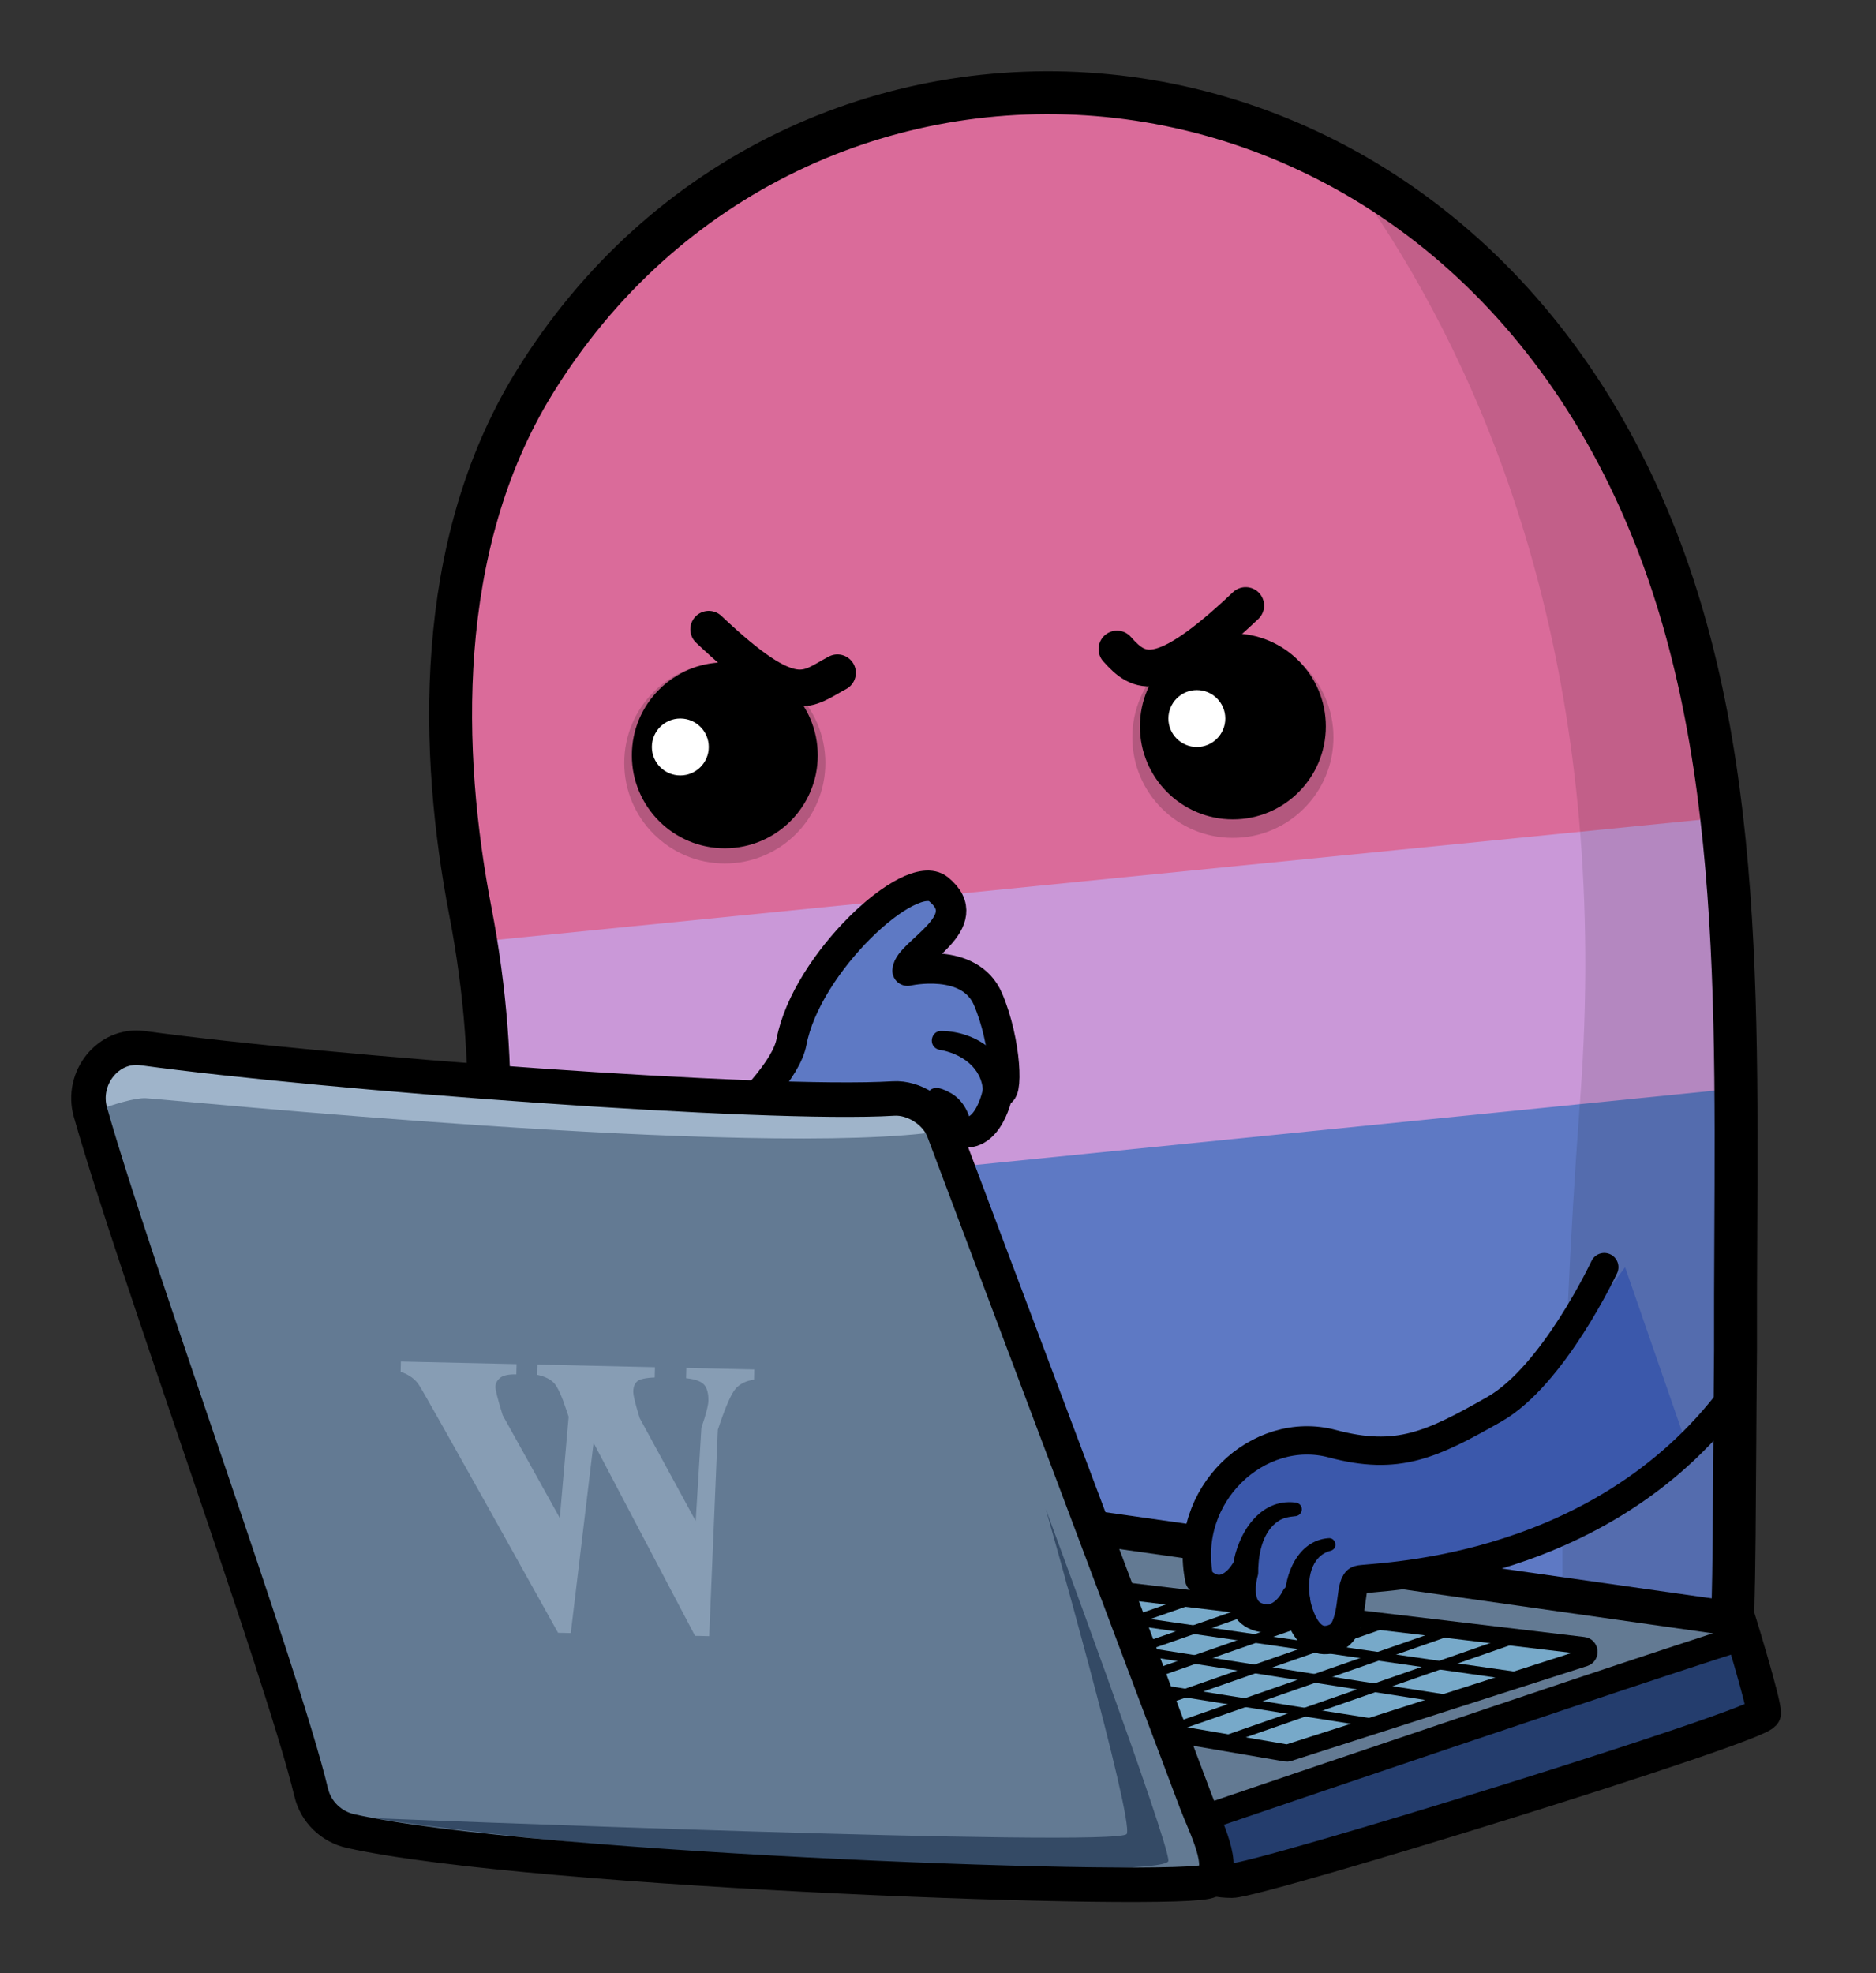 <?xml version="1.0" encoding="UTF-8" standalone="no"?>
<svg
   id="Capa_1"
   data-name="Capa 1"
   viewBox="0 0 394.971 415.408"
   version="1.1"
   sodipodi:docname="barba_editor_bisexual.svg"
   width="394.971"
   height="415.408"
   inkscape:version="1.1.2 (0a00cf5339, 2022-02-04)"
   xmlns:inkscape="http://www.inkscape.org/namespaces/inkscape"
   xmlns:sodipodi="http://sodipodi.sourceforge.net/DTD/sodipodi-0.dtd"
   xmlns="http://www.w3.org/2000/svg"
   xmlns:svg="http://www.w3.org/2000/svg">
  <rect x="0" y="0" width="394.971" height="415.408" fill="#333333" stroke="none"/>
  <sodipodi:namedview
     id="namedview157"
     pagecolor="#ffffff"
     bordercolor="#666666"
     borderopacity="1.0"
     inkscape:pageshadow="2"
     inkscape:pageopacity="0.0"
     inkscape:pagecheckerboard="0"
     showgrid="false"
     fit-margin-top="15"
     fit-margin-left="15"
     fit-margin-right="20"
     fit-margin-bottom="15"
     inkscape:zoom="0.59679812"
     inkscape:cx="-66.186535"
     inkscape:cy="453.2521"
     inkscape:window-width="1920"
     inkscape:window-height="1016"
     inkscape:window-x="1920"
     inkscape:window-y="27"
     inkscape:window-maximized="1"
     inkscape:current-layer="Capa_1" />
  <defs
     id="defs22">
    <style
       id="style2">
      .cls-1 {
        fill: #344a65;
      }

      .cls-1, .cls-2, .cls-3, .cls-4, .cls-5, .cls-6, .cls-7, .cls-8, .cls-9, .cls-10 {
        stroke-width: 0px;
      }

      .cls-2 {
        fill: #da6b9a;
      }

      .cls-11 {
        stroke-width: 6.42px;
      }

      .cls-11, .cls-12, .cls-13, .cls-14, .cls-15, .cls-16, .cls-17, .cls-18, .cls-19, .cls-20 {
        stroke: #000;
      }

      .cls-11, .cls-12, .cls-14, .cls-16, .cls-17, .cls-19, .cls-20 {
        fill: none;
      }

      .cls-11, .cls-16 {
        stroke-linejoin: round;
      }

      .cls-11, .cls-16, .cls-20 {
        stroke-linecap: round;
      }

      .cls-12 {
        stroke-width: 1.81px;
      }

      .cls-12, .cls-13, .cls-14, .cls-15, .cls-17, .cls-18, .cls-19, .cls-20 {
        stroke-miterlimit: 10;
      }

      .cls-13, .cls-21 {
        fill: #637a93;
      }

      .cls-13, .cls-17 {
        stroke-width: 7.26px;
      }

      .cls-22 {
        opacity: .6;
      }

      .cls-23 {
        clip-path: url(#clippath-2);
      }

      .cls-3 {
        opacity: .18;
      }

      .cls-4 {
        fill: #99d3f6;
      }

      .cls-6 {
        fill: #ca98d8;
      }

      .cls-24 {
        clip-path: url(#clippath-1);
      }

      .cls-25 {
        clip-path: url(#clippath-4);
      }

      .cls-14, .cls-18 {
        stroke-width: 3.63px;
      }

      .cls-7 {
        fill: #fff;
      }

      .cls-26 {
        fill: #3b58ab;
      }

      .cls-27, .cls-18 {
        fill: #77a9c9;
      }

      .cls-15 {
        fill: #243d6d;
        stroke-width: 5.44px;
      }

      .cls-8 {
        opacity: .11;
      }

      .cls-28 {
        clip-path: url(#clippath);
      }

      .cls-9 {
        fill: #5e79c4;
      }

      .cls-29 {
        clip-path: url(#clippath-3);
      }

      .cls-16 {
        stroke-width: 5.97px;
      }

      .cls-10 {
        fill: #9fb4ca;
      }

      .cls-30 {
        clip-path: url(#clippath-5);
      }

      .cls-19 {
        stroke-width: 9.03px;
      }

      .cls-20 {
        stroke-width: 7.76px;
      }
    </style>
    <clipPath
       id="clippath">
      <path
         class="cls-19"
         d="m 424.32,919.79 c 0.94,-15.49 0.77,-36.33 1.06,-67.2 -0.17,-62.02 3.35,-122.11 -17.87,-173.74 -46.16,-112.34 -180.44,-118.8 -235.12,-29.83 -21.19,34.48 -19.73,78.13 -13.38,111.1 6.59,34.2 4.08,62.43 -0.99,97.78 -1.35,9.39 -1.69,16.78 -1.26,21.8 0.52,6.6 3.5,9.2 9.57,10.71 51.62,8.05 171.22,27.81 242.85,37.73 4.17,0.35 9.47,2.72 12.37,-0.13 1.54,-1.52 2.44,-5.23 2.77,-8.21 z"
         id="path4" />
    </clipPath>
    <clipPath
       id="clippath-1">
      <path
         class="cls-19"
         d="m 424.32,399.79 c 0.94,-15.49 0.77,-36.33 1.06,-67.2 -0.17,-62.02 3.35,-122.11 -17.87,-173.74 C 361.35,46.51 227.07,40.05 172.39,129.02 c -21.19,34.48 -19.73,78.13 -13.38,111.1 6.59,34.2 4.08,62.43 -0.99,97.78 -1.35,9.39 -1.69,16.78 -1.26,21.8 0.52,6.6 3.5,9.2 9.57,10.71 51.62,8.05 171.22,27.81 242.85,37.73 4.17,0.35 9.47,2.72 12.37,-0.13 1.54,-1.52 2.44,-5.23 2.77,-8.21 z"
         id="path7" />
    </clipPath>
    <clipPath
       id="clippath-2">
      <path
         class="cls-11"
         d="m 192.88,302.5 c 2.57,-2.36 31.61,-23.47 33.75,-34.83 3.12,-16.58 25.02,-36.94 30.93,-32.17 8.6,6.96 -6.28,13.3 -6.49,17.16 0,0 13.08,-3 16.93,6 3.86,9 4.29,21.22 2.14,19.29 0,0 -1.93,10.93 -8.79,8.36 0,0 -4.72,7.07 -13.5,14.15 -8.79,7.07 -23.79,33.65 -24.65,34.73 -0.86,1.08 -30.32,-32.69 -30.32,-32.69 z"
         id="path10" />
    </clipPath>
    <clipPath
       id="clippath-3">
      <path
         class="cls-13"
         d="m 312.52,442 c 0,0 1.1,2.23 6.84,2.23 5.74,0 111.97,-32.81 111.97,-35.27 0,-2.46 -5.33,-19.69 -5.33,-19.69 l -228.04,-32.4 z"
         id="path13" />
    </clipPath>
    <clipPath
       id="clippath-4">
      <path
         class="cls-18"
         d="M 393.36,394.74 265.8,379.54 c -0.23,-0.03 -0.46,0 -0.67,0.09 l -40.52,17.05 c -1.22,0.52 -1.02,2.31 0.29,2.53 l 105.78,18.13 c 0.21,0.04 0.43,0.02 0.63,-0.04 l 62.29,-19.98 c 1.36,-0.44 1.17,-2.42 -0.25,-2.58 z"
         id="path16" />
    </clipPath>
    <clipPath
       id="clippath-5">
      <path
         class="cls-13"
         d="M 125.51,425.66 C 119.54,400.73 88.33,315.26 79.02,282.43 77,275.32 82.73,267.97 90.04,268.97 c 38.43,5.26 131.03,12.23 158.08,10.6 4.29,-0.26 9.02,2.79 10.53,6.82 l 53.18,141.35 c 1.83,4.87 6.64,13.89 2.82,16.5 -4.26,2.92 -142.7,-1.9 -180.85,-10.45 -4.09,-0.92 -7.31,-4.04 -8.29,-8.12 z"
         id="path19" />
    </clipPath>
  </defs>
  <g
     id="g154"
     transform="translate(-59.989,-48.317)">
    <circle
       class="cls-7"
       cx="270.6"
       cy="233.83"
       r="6.28"
       id="circle32" />
    <g
       id="g48">
      <g
         class="cls-24"
         clip-path="url(#clippath-1)"
         id="g44">
        <g
           id="g40">
          <polygon
             class="cls-6"
             points="131,200.73 513.84,157.28 507.5,269.07 124.66,312.52 "
             id="polygon34" />
          <polygon
             class="cls-9"
             points="113.21,350.68 105.95,351.51 100.22,416.58 466.94,434.37 484.79,331.16 494.03,330.11 499.32,270.03 116.93,308.48 "
             id="polygon36" />
          <polygon
             class="cls-2"
             points="127.96,141.95 133.3,141.34 126.17,250 511.52,211.56 516.53,93.38 511.2,93.99 516.53,33.43 133.69,76.87 "
             id="polygon38" />
        </g>
        <path
           class="cls-8"
           d="m 303.48,43.44 c 0,0 101.75,67.61 89.21,236.07 -9.48,127.45 1.92,178.73 1.92,178.73 L 471.49,428.14 509.23,227.97 484.9,30.06 351.36,-34.04 Z"
           id="path42" />
      </g>
      <path
         class="cls-19"
         d="m 424.32,399.79 c 0.94,-15.49 0.77,-36.33 1.06,-67.2 -0.17,-62.02 3.35,-122.11 -17.87,-173.74 C 361.35,46.51 227.07,40.05 172.39,129.02 c -21.19,34.48 -19.73,78.13 -13.38,111.1 6.59,34.2 4.08,62.43 -0.99,97.78 -1.35,9.39 -1.69,16.78 -1.26,21.8 0.52,6.6 3.5,9.2 9.57,10.71 51.62,8.05 171.22,27.81 242.85,37.73 4.17,0.35 9.47,2.72 12.37,-0.13 1.54,-1.52 2.44,-5.23 2.77,-8.21 z"
         id="path46" />
    </g>
    <path
       class="cls-20"
       d="m 295.16,184.96 c 4.7,5.28 9.04,7.93 27.09,-9.16"
       id="path50" />
    <path
       class="cls-20"
       d="m 236.3,189.96 c -6.45,3.38 -9.04,7.93 -27.09,-9.16"
       id="path52" />
    <g
       id="g68">
      <g
         id="g62">
        <g
           class="cls-23"
           clip-path="url(#clippath-2)"
           id="g58">
          <polygon
             class="cls-9"
             points="310.09,252.12 284.1,200.77 158.97,239.66 178.46,273.29 302.5,292.48 "
             id="polygon54" />
          <polygon
             class="cls-4"
             points="304.1,292.48 186.38,270.75 138.31,324.93 236.26,342.89 "
             id="polygon56" />
        </g>
        <path
           class="cls-11"
           d="m 192.88,302.5 c 2.57,-2.36 31.61,-23.47 33.75,-34.83 3.12,-16.58 25.02,-36.94 30.93,-32.17 8.6,6.96 -6.28,13.3 -6.49,17.16 0,0 13.08,-3 16.93,6 3.86,9 4.29,21.22 2.14,19.29 0,0 -1.93,10.93 -8.79,8.36 0,0 -4.72,7.07 -13.5,14.15 -8.79,7.07 -23.79,33.65 -24.65,34.73 -0.86,1.08 -30.32,-32.69 -30.32,-32.69 z"
           id="path60" />
      </g>
      <path
         class="cls-5"
         d="m 266.94,278.16 c -0.14,-5.06 -4.57,-8.11 -9.28,-8.87 -2.37,-0.62 -1.74,-4.15 0.68,-3.93 7.05,0.1 13.67,4.76 14.94,11.95 0.77,4.49 -5.88,5.4 -6.35,0.86 v 0 z"
         id="path64" />
      <path
         class="cls-5"
         d="m 258.18,285.88 c 0.31,-0.65 0.27,-1.82 0.03,-2.57 -0.29,-1.07 -1.19,-1.79 -2.17,-2.36 -0.91,-0.58 -1.18,-1.78 -0.61,-2.7 1.2,-1.74 3.38,-0.55 4.87,0.25 2.8,1.68 4.32,5.04 4.24,8.26 -0.69,4.18 -6.84,3.33 -6.36,-0.88 z"
         id="path66" />
    </g>
    <circle
       class="cls-3"
       cx="212.59"
       cy="208.93"
       r="21.17"
       id="circle70" />
    <circle
       class="cls-3"
       cx="319.56"
       cy="203.54"
       r="21.17"
       id="circle72" />
    <g
       id="g78">
      <circle
         class="cls-5"
         cx="212.59"
         cy="207.33"
         r="19.57"
         id="circle74" />
      <circle
         class="cls-5"
         cx="319.56"
         cy="201.24"
         r="19.57"
         id="circle76" />
    </g>
    <circle
       class="cls-7"
       cx="203.22"
       cy="205.57"
       r="5.99"
       id="circle80" />
    <circle
       class="cls-7"
       cx="311.97"
       cy="199.58"
       r="5.99"
       id="circle82" />
    <g
       id="g138">
      <g
         id="g124">
        <path
           class="cls-21"
           d="m 312.52,442 c 0,0 1.1,2.23 6.84,2.23 5.74,0 111.97,-32.81 111.97,-35.27 0,-2.46 -5.33,-19.69 -5.33,-19.69 l -228.04,-32.4 z"
           id="path84" />
        <g
           class="cls-29"
           clip-path="url(#clippath-3)"
           id="g120">
          <path
             class="cls-15"
             d="m 434.2,390.91 c -1.03,-0.78 -140.27,46.76 -140.27,46.76 0,0 9.43,22.97 33.22,21.74 23.79,-1.23 156.26,-31.17 107.05,-68.49 z"
             id="path86" />
          <g
             id="g118">
            <path
               class="cls-27"
               d="M 393.36,394.74 265.8,379.54 c -0.23,-0.03 -0.46,0 -0.67,0.09 l -40.52,17.05 c -1.22,0.52 -1.02,2.31 0.29,2.53 l 105.78,18.13 c 0.21,0.04 0.43,0.02 0.63,-0.04 l 62.29,-19.98 c 1.36,-0.44 1.17,-2.42 -0.25,-2.58 z"
               id="path88" />
            <g
               class="cls-25"
               clip-path="url(#clippath-4)"
               id="g114">
              <path
                 class="cls-12"
                 d="m 354.07,411.76 c -1.46,0 -144.51,-23.08 -144.51,-23.08"
                 id="path90" />
              <path
                 class="cls-12"
                 d="m 371.33,406.98 c -1.46,0 -153.45,-24.12 -153.45,-24.12"
                 id="path92" />
              <path
                 class="cls-12"
                 d="m 386.72,402.2 c -1.46,0 -159.55,-23.04 -159.55,-23.04"
                 id="path94" />
              <line
                 class="cls-12"
                 x1="309.99"
                 y1="417.37"
                 x2="397.11"
                 y2="387.02"
                 id="line96" />
              <line
                 class="cls-12"
                 x1="296.4"
                 y1="415.73"
                 x2="383.52"
                 y2="385.37"
                 id="line98" />
              <line
                 class="cls-12"
                 x1="282.81"
                 y1="414.08"
                 x2="369.93"
                 y2="383.73"
                 id="line100" />
              <line
                 class="cls-12"
                 x1="269.22"
                 y1="412.44"
                 x2="356.34"
                 y2="382.08"
                 id="line102" />
              <line
                 class="cls-12"
                 x1="255.63"
                 y1="410.79"
                 x2="342.75"
                 y2="380.44"
                 id="line104" />
              <line
                 class="cls-12"
                 x1="242.04"
                 y1="409.15"
                 x2="329.16"
                 y2="378.79"
                 id="line106" />
              <line
                 class="cls-12"
                 x1="228.45"
                 y1="407.5"
                 x2="315.57"
                 y2="377.15"
                 id="line108" />
              <line
                 class="cls-12"
                 x1="214.86"
                 y1="405.86"
                 x2="301.98"
                 y2="375.5"
                 id="line110" />
              <line
                 class="cls-12"
                 x1="201.27"
                 y1="404.21"
                 x2="288.39"
                 y2="373.86"
                 id="line112" />
            </g>
            <path
               class="cls-14"
               d="M 393.36,394.74 265.8,379.54 c -0.23,-0.03 -0.46,0 -0.67,0.09 l -40.52,17.05 c -1.22,0.52 -1.02,2.31 0.29,2.53 l 105.78,18.13 c 0.21,0.04 0.43,0.02 0.63,-0.04 l 62.29,-19.98 c 1.36,-0.44 1.17,-2.42 -0.25,-2.58 z"
               id="path116" />
          </g>
        </g>
        <path
           class="cls-17"
           d="m 312.52,442 c 0,0 1.1,2.23 6.84,2.23 5.74,0 111.97,-32.81 111.97,-35.27 0,-2.46 -5.33,-19.69 -5.33,-19.69 l -228.04,-32.4 z"
           id="path122" />
      </g>
      <g
         id="g136">
        <path
           class="cls-21"
           d="M 125.51,425.66 C 119.54,400.73 88.33,315.26 79.02,282.43 77,275.32 82.73,267.97 90.04,268.97 c 38.43,5.26 131.03,12.23 158.08,10.6 4.29,-0.26 9.02,2.79 10.53,6.82 l 53.18,141.35 c 1.83,4.87 6.64,13.89 2.82,16.5 -4.26,2.92 -142.7,-1.9 -180.85,-10.45 -4.09,-0.92 -7.31,-4.04 -8.29,-8.12 z"
           id="path126" />
        <g
           class="cls-30"
           clip-path="url(#clippath-5)"
           id="g132">
          <path
             class="cls-10"
             d="m 71.04,285.62 c 1.96,-0.65 15.06,-6.32 19.64,-6.11 4.58,0.21 129.65,12.87 167.96,6.87 38.31,-6 -156.3,-25.84 -156.3,-25.84 l -29.53,5.31 z"
             id="path128" />
          <path
             class="cls-1"
             d="m 138.75,431.08 c 0,0 156.87,6.26 158.46,3.31 1.59,-2.94 -17.02,-68.33 -17.02,-68.33 0,0 25.89,69.87 25.79,73.98 -0.1,4.11 -108.22,0.22 -167.23,-8.96 z"
             id="path130" />
        </g>
        <path
           class="cls-17"
           d="M 125.51,425.66 C 119.54,400.73 88.33,315.26 79.02,282.43 77,275.32 82.73,267.97 90.04,268.97 c 38.43,5.26 131.03,12.23 158.08,10.6 4.29,-0.26 9.02,2.79 10.53,6.82 l 53.18,141.35 c 1.83,4.87 6.64,13.89 2.82,16.5 -4.26,2.92 -142.7,-1.9 -180.85,-10.45 -4.09,-0.92 -7.31,-4.04 -8.29,-8.12 z"
           id="path134" />
      </g>
    </g>
    <path
       class="cls-26"
       d="m 402.14,315.07 c 0,0 -15.08,21.03 -27.55,28.11 -13.17,7.47 -20.33,10.92 -34.1,7.24 -15.51,-4.15 -31.69,10.79 -27.99,28.57 4.87,4.81 9.12,-0.3 9.86,-1.5 0,0 -3.44,9.76 4.88,9.75 3.67,-0.47 5.46,-4.43 5.46,-4.43 0,0 1.58,11.46 8.41,8.44 0.73,-0.32 1.36,-0.86 1.76,-1.54 2.21,-3.84 1.23,-9.99 3.12,-10.65 2.06,-0.73 39.72,4.49 69.32,-25.96 l -13.17,-38 z"
       id="path140" />
    <g
       id="g148">
      <path
         class="cls-16"
         d="m 397.75,315.07 c 0,0 -10.69,22.85 -23.16,29.93 -13.17,7.47 -20.33,10.92 -34.1,7.24 -15.51,-4.15 -31.69,10.79 -27.99,28.57 4.87,4.81 8.67,-0.34 9.41,-1.55 0,0 -2.98,9.8 5.33,9.8 3.67,-0.47 5.46,-4.43 5.46,-4.43 0,0 1.58,11.46 8.41,8.44 0.73,-0.32 1.36,-0.86 1.76,-1.54 2.21,-3.84 1.23,-9.99 3.12,-10.65 2.06,-0.73 48.65,-0.37 77.46,-36.96"
         id="path142" />
      <path
         class="cls-5"
         d="m 319.57,377.87 c 0.96,-6.61 5.58,-14.17 13.15,-13.24 0.79,0.04 1.4,0.72 1.35,1.51 -0.04,0.8 -0.72,1.36 -1.48,1.37 -1.26,0.13 -2.46,0.35 -3.43,1 -3.1,2.03 -4.11,6.26 -4.25,9.78 -0.11,3.89 -5.84,3.45 -5.35,-0.41 v 0 z"
         id="path144" />
      <path
         class="cls-5"
         d="m 330.46,385.27 c -0.04,-5.64 2.81,-12.61 9.16,-13.13 1.6,-0.21 2.14,2.07 0.63,2.61 -4.38,1.08 -5.1,6.24 -4.45,10.04 0.7,4 -5.31,4.55 -5.34,0.47 v 0 z"
         id="path146" />
    </g>
    <g
       class="cls-22"
       id="g152">
      <path
         class="cls-10"
         d="m 206.33,392.71 -21.37,-40.64 -4.8,40.04 -2.68,-0.06 c 0,0 -27.98,-50.31 -29.28,-52.17 -0.83,-1.27 -2.12,-2.19 -3.86,-2.78 l 0.05,-2.16 24.36,0.55 -0.05,2.16 c -1.65,-0.04 -2.79,0.21 -3.43,0.74 -0.63,0.53 -0.95,1.15 -0.97,1.85 -0.02,0.66 0.49,2.67 1.52,6 l 12.03,21.64 1.86,-21.32 -0.48,-1.42 c -0.97,-2.95 -1.83,-4.83 -2.58,-5.65 -0.76,-0.82 -1.94,-1.4 -3.55,-1.75 l 0.05,-2.16 24.73,0.56 -0.05,2.16 c -1.93,0.07 -3.16,0.35 -3.69,0.82 -0.53,0.48 -0.8,1.16 -0.82,2.06 -0.02,0.9 0.44,2.76 1.37,5.71 l 11.77,21.63 1.2,-19.64 c 0.96,-2.79 1.45,-4.69 1.47,-5.7 0.03,-1.52 -0.27,-2.64 -0.9,-3.36 -0.64,-0.72 -1.9,-1.17 -3.79,-1.37 l 0.05,-2.16 14.3,0.32 -0.05,2.16 c -1.59,0.2 -2.86,0.8 -3.81,1.82 -0.95,1.01 -2.22,3.92 -3.81,8.72 l -1.82,43.45 -2.94,-0.07 z"
         id="path150" />
    </g>
  </g>
</svg>
